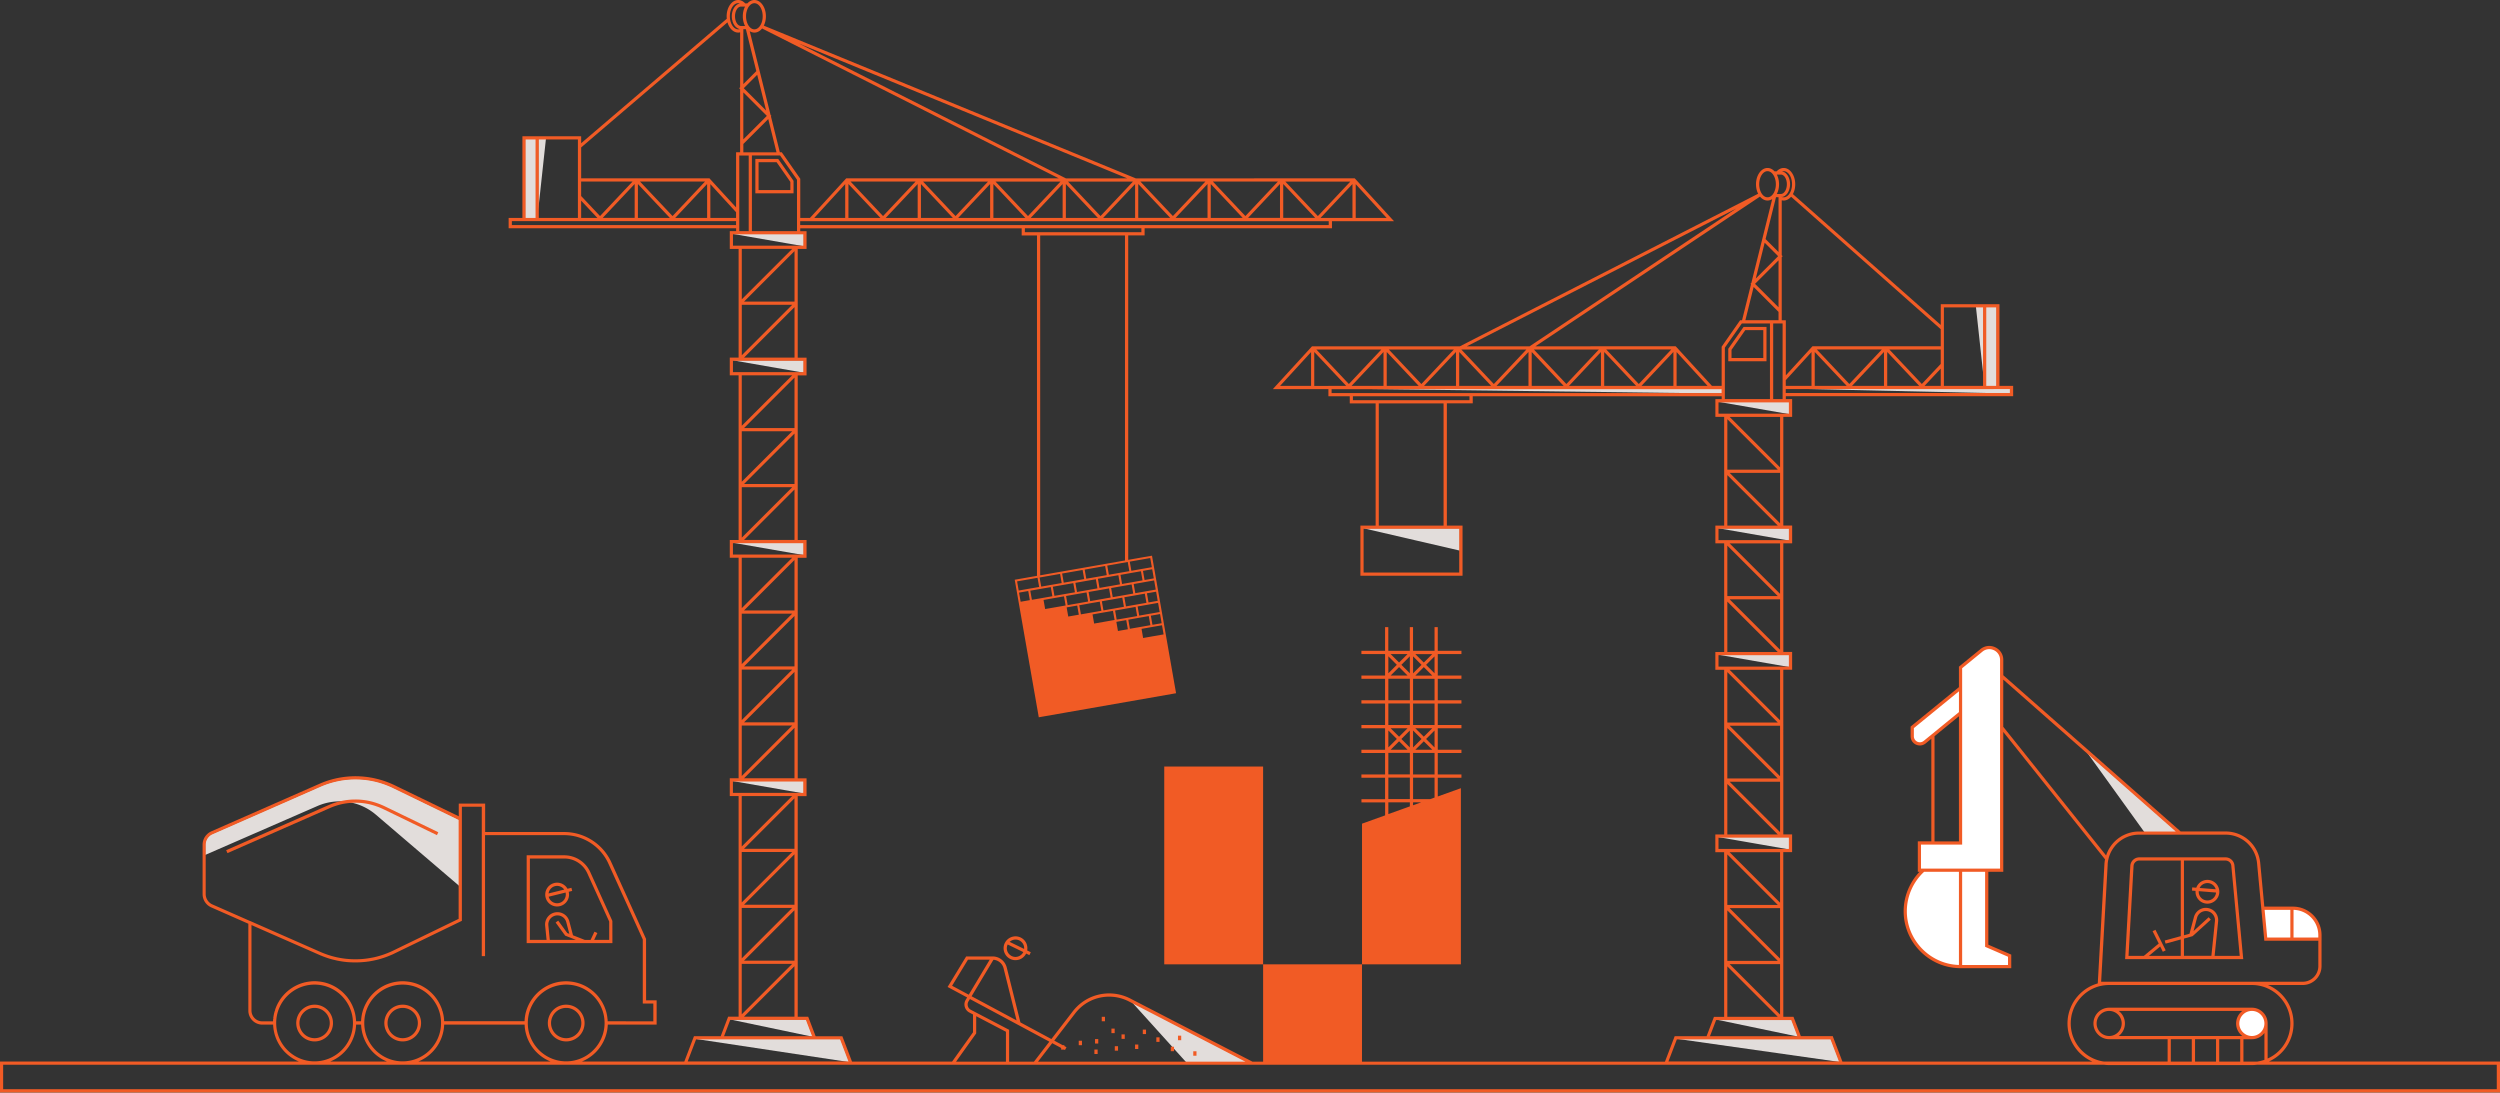 <svg xmlns="http://www.w3.org/2000/svg" width="1048" height="458" fill="none"><rect width="100%" height="100%" fill="#333333" stroke="none"/><path fill="#E2DDDB" d="m523.026 445.245-48.646-25.257 22.829 25.257h25.817ZM611.96 221.413v9.406l-40.567-9.406h40.567ZM720.178 350.879h29.964v5.223M720.178 274.426h29.964v5.213M720.178 221.413h29.964v5.223M720.178 168.409h29.964v5.214M828.307 128.628h3.24v29.86l-3.24-29.86ZM832.335 128.628h4.733v33.362h-4.637l-.096-33.362ZM557.979 162.872l163.963 2.105v-2.105H557.979ZM748.378 162.872l94.41 2.105v-2.105h-94.41ZM192.531 343.569v27.834l-34.934-29.86a23.378 23.378 0 0 0-24.541-3.659l-47.04 20.515v-4.28c0-1.249.463-2.436 1.267-3.336a4.957 4.957 0 0 1 1.72-1.258l45.258-19.903a36.076 36.076 0 0 1 6.768-2.219 36.003 36.003 0 0 1 7.957-.882c5.17 0 10.323 1.092 15.126 3.293.28.113.559.244.83.375l27.58 13.38h.009Z"/><path fill="#fff" d="M839.111 276.653v88.13h-34.497v-11.397h17.248v-73.589l8.786-7.162c3.389-2.76 8.463-.349 8.463 4.018Z"/><path fill="#fff" d="M821.862 288.364v10.454l-11.589 9.459-3.459 2.821c-2.087 1.703-5.223.209-5.223-2.481v-3.729l20.262-16.532.009.008ZM944.001 434.966a5.939 5.939 0 1 0 0-11.878 5.939 5.939 0 0 0 0 11.878ZM972.516 392.014v1.668h-11.729V380.73h.437c6.236 0 11.284 5.048 11.284 11.284h.008Z"/><path fill="#fff" d="M960.787 380.73v12.952h-10.978l-1.214-12.952h12.192ZM842.448 400.617v4.585h-20.585v-40.419h10.978v31.676l9.607 4.158ZM821.862 364.783v40.419c-12.812 0-23.187-10.376-23.187-23.188 0-6.829 2.952-12.978 7.659-17.231h15.528Z"/><path fill="#E2DDDB" d="m874.953 315.534 23.948 33.249h13.816l-37.764-33.249ZM719.112 427.333h31.948l2.759 7.24M702.79 435.455l68.445 9.729-3.703-9.729M228.854 58.244h-3.231v29.851l3.231-29.85ZM224.828 58.244h-4.724v33.353h4.637l.087-33.353ZM305.99 427.341l34.821 7.301-2.777-7.301M291.658 435.525l64.401 9.72-3.703-9.72M307.02 98.017h29.973v5.222M307.02 151.02h29.973v5.223M307.02 227.483h29.973v5.222M307.02 327.395h29.973v5.222"/><path fill="#F15B25" d="M529.497 321.342h-41.449v82.899h41.449v-82.899ZM724.5 151.431h16.018v-14.393h-9.607l-6.419 9.17v5.223h.008Zm1.354-4.795 5.773-8.253h7.546v11.694h-13.319v-3.449.008Z"/><path fill="#F15B25" d="M951.058 445.018a17.291 17.291 0 0 0 5.301-3.633 17.389 17.389 0 0 0 5.1-12.358c0-7.1-4.27-13.424-10.751-16.113h14.611c4.341 0 7.869-3.538 7.869-7.887v-10.672h.009v-2.341c0-6.594-5.371-11.956-11.974-11.956h-12.017l-1.712-18.262c-.698-7.554-6.952-13.249-14.55-13.249h-18.812l-42.096-37.082-8.698-7.668-1.005-.883-22.55-19.851v-6.419c0-2.288-1.283-4.323-3.345-5.293a5.837 5.837 0 0 0-6.227.743l-9.03 7.371v8.585l-20.017 16.332-.236.201v4.043c0 1.52.847 2.856 2.209 3.502a3.97 3.97 0 0 0 1.669.376c.882 0 1.746-.306 2.445-.873l2.358-1.931v42.996h-5.668v12.759h.734c-4.245 4.428-6.673 10.428-6.673 16.55 0 12.839 10.376 23.485 23.179 23.843v.026h21.939v-5.703l-9.607-4.157v-30.559h6.262v-58.628l7.589 9.502.882 1.118 7.398 9.249 18.742 23.458 1.004 1.258 7.048 8.829a15.003 15.003 0 0 0-.271 2.123l-2.786 49.886a17.236 17.236 0 0 0-7.563 4.454l-.113.096a22.95 22.95 0 0 0-.891.978 16.762 16.762 0 0 0-2.961 5.039 9.34 9.34 0 0 0-.341.944c-.27.829-.48 1.703-.628 2.672a7.95 7.95 0 0 0-.105.891 17.484 17.484 0 0 0 .838 7.345c.105.297.227.594.341.891a17.484 17.484 0 0 0 9.17 9.467H772.343l-4.061-10.673h-13.371l-3.092-8.113h-4.262v-23.45l-.009-45.563h3.703v-7.449h-3.685v-23.45l-.009-45.563h3.703v-7.458h-3.685v-23.45l-.009-22.096h3.703v-7.449h-3.703V174.75h3.703v-7.45h-2.646v-1.205h95.291v-4.332h-5.729v-34.236h-24.62v8.69l-61.982-54.855c.638-1.188.978-2.603.978-4.122 0-3.765-2.174-6.83-4.847-6.83-1.048 0-2.087.498-2.934 1.415h-.882c-.874-.926-1.895-1.415-2.943-1.415-2.664 0-4.839 3.065-4.839 6.838 0 1.441.315 2.813.9 3.965l-125.047 63.965H581.34l-31.336-.009-.227.227-.096.122-15.083 16.472-1.022 1.127h16.044l7.249.008v2.978h8.952v2.987h10.847v51.231h-6.385v21.039h42.812v-21.039h-6.567V169.09h10.847v-2.987h104.357v1.206h-2.646v7.449h3.685v45.563h-3.685v7.45h3.685v23.45l.009 22.104h-3.703v7.459h3.686v46.908l.008 22.104h-3.703v7.45h3.686v46.908l.009 22.104h-4.271l-3.092 8.114h-13.371l-4.078 10.672-127.004.018v-40.803h-41.449v40.803h-4.446l-51.204-26.472a19.444 19.444 0 0 0-8.856-2.157c-6.044 0-11.625 2.751-15.31 7.537l-8.943 11.598-12.978-6.978-5.738-23.021a6.1 6.1 0 0 0-5.922-4.629h-11.083l-7.781 12.794 8.183 4.393-.576.961c-.55.935-.699 2-.402 3.013a3.818 3.818 0 0 0 1.913 2.358l1.528.804v7.476l-8.76 12.279h-41.956l-4.043-10.611h-11.205l-3.118-8.184h-4.393v-92.479h3.703v-7.459h-3.703v-92.453h3.703v-7.45h-3.703v-69.003h3.703v-7.45h-3.703v-45.563h3.703v-7.45h-2.647v-1.205h92.821v2.987h6.419v142.697l-9.336 1.634.821 4.698.864 4.926.253 1.458.525 3.013.969 5.564.288 1.633 6.367 36.366 57.554-10.078-4.192-23.921-.821-4.699-.821-4.699-.83-4.698-.821-4.699-.821-4.681-.82-4.699-.97-5.563-9.45 1.651-.515.087V98.689h6.873v-2.987h78.541v-2.987h25.991l-16.104-17.598-.123-.122-.209-.227h-31.336l-60.402.026L320.19 10.751c.567-1.135.882-2.515.882-3.913 0-3.773-2.166-6.838-4.839-6.838-1.057 0-2.078.49-2.943 1.415h-.9C311.543.498 310.504 0 309.456 0c-2.673 0-4.847 3.065-4.847 6.83 0 .349.026.69.061 1.021l-61.048 52.183v-2.917h-24.628v34.236h-5.773v4.332h95.353v1.205h-2.655v7.45h3.703v45.563h-3.703v7.449h3.703v69.004h-3.703v7.45h3.703v92.453h-3.703v7.459h3.703v92.479h-4.393l-3.118 8.184h-11.205l-4.044 10.611h-42.951a17.364 17.364 0 0 0 9.545-9.459c.131-.297.236-.594.35-.89.585-1.625.908-3.345.978-5.127h20.48V419.35h-4.419l-.018-25.755-14.515-32.07c-3.502-7.738-11.257-12.742-19.764-12.742h-33.17v-11.912h-11.065v5.327l-26.856-13.022a38.033 38.033 0 0 0-16.454-3.781c-2.978 0-5.956.358-8.847 1.056a36.681 36.681 0 0 0-6.314 2.149l-45.266 19.904a5.709 5.709 0 0 0-1.773 1.214c-.385.349-.725.777-1.048 1.318a6.112 6.112 0 0 0-.83 3.083v20.673a6.089 6.089 0 0 0 3.65 5.598l15.529 6.838v36.428c0 3.231 2.629 5.869 5.86 5.869h4.524a17.429 17.429 0 0 0 10.847 15.484H0v12.952h1048v-12.952h-96.951l.009.009ZM806.395 310.591a2.453 2.453 0 0 1-1.581.568c-.375 0-.751-.087-1.091-.245a2.519 2.519 0 0 1-1.433-2.279v-3.406l18.9-15.432v8.716l-14.786 12.078h-.009Zm14.786-10.332v52.445h-10.227v-44.095l10.227-8.358v.008Zm0 104.253c-12.061-.358-21.834-10.402-21.834-22.507a22.595 22.595 0 0 1 7.249-16.55h14.585v39.057Zm20.576-3.45v3.467h-19.222v-39.074h9.624v31.45l9.589 4.157h.009Zm-3.327-36.952h-33.144v-10.052h17.249v-73.947l8.532-6.96a4.44 4.44 0 0 1 2.839-1.022c.672 0 1.327.148 1.947.445 1.59.751 2.568 2.314 2.568 4.079v87.457h.009ZM549.602 161.754h-12.986l12.986-14.174v14.174Zm18.716-84.558 12.97 14.166h-12.97V77.196Zm393.133 304.216c5.746.122 10.375 4.838 10.375 10.611v.987h-10.375V381.412Zm-1.345 0v11.598h-9.686l-1.092-11.598h10.778Zm-88.043-36.323-.882-1.118-22.568-28.236-.882-1.118-7.965-9.947v-19.79l20.891 18.401 1.004.882 50.41 44.402h-15.31c-.349 0-.681 0-.996.035-.078 0-.165 0-.227.008-.174.009-.358.035-.602.062-.393.043-.786.104-1.17.192a5.192 5.192 0 0 0-.577.139 5.085 5.085 0 0 0-.568.149 15.185 15.185 0 0 0-1.65.594 7.217 7.217 0 0 0-.472.209c-.201.096-.393.184-.585.28a9.743 9.743 0 0 0-.996.585l-.497.323c-.14.105-.297.218-.463.332-.297.236-.586.472-.891.725l-.411.393a14.47 14.47 0 0 0-2.506 3.179c-.114.175-.21.349-.28.498-.078.113-.131.236-.227.436-.043.088-.087.166-.113.245-.14.306-.288.629-.402.952l-.044.113a4.65 4.65 0 0 0-.157.446c-.017.052-.035.096-.052.148l-10.821-13.528.009.009Zm11.467 17.345c.035-.778.14-1.52.314-2.21.079-.393.184-.76.297-1.127a13.91 13.91 0 0 1 .865-2.087c.174-.332.367-.655.567-.969.193-.306.402-.62.638-.917.314-.437.664-.848 1.065-1.249 2.507-2.568 5.887-3.983 9.511-3.983h36.166c6.882 0 12.559 5.179 13.205 12.035l3.039 32.419h22.647v10.672a6.53 6.53 0 0 1-6.525 6.524h-84.523l2.751-49.126-.017.018Zm-14.184 72.933a8.828 8.828 0 0 1-.34-.864 16.284 16.284 0 0 1-.961-5.476c0-.515.026-1.066.096-1.668.026-.271.053-.568.114-.865.087-.637.227-1.284.419-1.912.07-.28.157-.542.245-.804l.043-.122a15.853 15.853 0 0 1 2.227-4.175c.28-.367.559-.725.865-1.074.227-.262.471-.515.725-.777 3.03-3.04 7.083-4.716 11.397-4.716h59.816c8.882 0 16.114 7.231 16.114 16.113a16.048 16.048 0 0 1-9.511 14.707v-14.707a6.61 6.61 0 0 0-6.603-6.603h-59.816a6.61 6.61 0 0 0-6.603 6.603 6.634 6.634 0 0 0 3.363 5.755 6.523 6.523 0 0 0 3.24.847h24.489v9.38h-26.576l-.175-.017c-.096-.009-.192-.026-.297-.044-5.397-.856-10.105-4.533-12.271-9.581Zm74.637-1.074a5.263 5.263 0 0 1-5.257-5.257c0-2.9 2.358-5.258 5.257-5.258 2.9 0 5.258 2.358 5.258 5.258a5.263 5.263 0 0 1-5.258 5.257Zm5.258-1.266v11.249c-.996.349-2.044.602-3.1.751h-5.695v-9.38h3.537c2.07 0 4.027-.987 5.258-2.611v-.009Zm-61.082 1.266a6.628 6.628 0 0 0 2.611-5.257 6.63 6.63 0 0 0-2.611-5.258h51.824a6.63 6.63 0 0 0-2.611 5.258c0 2.069.987 4.026 2.611 5.257h-51.824Zm50.934 1.345v9.38h-8.795v-9.38h8.795Zm-10.14 0v9.38h-8.795v-9.38h8.795Zm-10.157 0v9.38h-8.795v-9.38h8.795Zm-34.637-1.345a5.263 5.263 0 0 1-5.258-5.257c0-2.9 2.358-5.258 5.258-5.258a5.263 5.263 0 0 1 5.257 5.258 5.263 5.263 0 0 1-5.257 5.257Zm-51.52-305.421h4.166v32.891h-4.166v-32.891Zm-17.755 0h16.41v32.891h-16.41v-32.891Zm5.921 34.245h.437l21.292-.009v1.642h-93.946v-1.642h10.786l61.423.009h.008Zm-72.209-1.363v-2.402l10.786-11.772v14.174h-10.786Zm26.646-.786-13.633-14.463h27.258l-13.633 14.463h.008Zm14.516-13.423v14.209H776.36l13.398-14.209Zm-15.625 14.209h-13.397v-14.209l13.397 14.209Zm31.502-.786-13.633-14.454h21.546v6.044l-7.922 8.41h.009Zm7.922-6.437v7.223h-6.804l6.804-7.223Zm-9.031 7.223H791.12v-14.209l13.406 14.209Zm9.031-23.738v7.144h-53.773l-.227.227-.096.123-10.847 11.851v-23.118h-1.712v-26.462l.393-.393-.393-.393v-23.04c.253.062.524.114.812.114 1.127 0 2.227-.568 3.109-1.598l62.742 55.545h-.008Zm-81.895-3.773 3.467-13.938 10.428 10.436v3.494h-13.895v.008Zm10.297 1.345v31.703h-18.9v-21.546l7.118-10.157h11.791-.009Zm3.598-26.454v19.695l-9.843-9.843 9.843-9.843v-.009Zm-9.546 7.634 3.738-15.013 5.642 5.633-9.38 9.38Zm7.31 18.82h3.948v31.703h-3.948v-31.703Zm4.393-63.833c1.93 0 3.502 2.454 3.502 5.467 0 3.013-1.572 5.485-3.502 5.485-.27 0-.524-.044-.768-.131l-.035-.149V82.375l.227.192c.087-.017.174-.026.271-.061.078-.026.157-.061.235-.105l.166-.079c.114-.052.219-.104.315-.166.105-.06.201-.148.279-.218.131-.087.254-.183.376-.297.061-.06.105-.122.209-.262.131-.122.245-.27.341-.419.052-.07.087-.148.157-.27.114-.175.21-.35.297-.542l.122-.323c.079-.184.158-.376.21-.585l.035-.14a7.087 7.087 0 0 0 .253-1.887c0-2.55-1.301-4.777-3.083-5.31-.096-.026-.192-.052-.288-.07.218-.07.446-.104.681-.104v.026Zm-2.733 1.694-.061-.14-.062-.13h1.677c.175 0 .341.026.481.07 1.179.375 2.034 2.052 2.034 3.982 0 2.244-1.135 4.078-2.532 4.078h-1.677c.044-.078.087-.174.131-.27.533-1.1.803-2.41.803-3.79s-.279-2.7-.803-3.791l.009-.009Zm.576 9.214v22.987l-5.432-5.433 4.375-17.554h1.057Zm-4.611-10.908c.768 0 1.484.393 2.131 1.153.279.367.498.716.681 1.109.445.934.681 2.052.681 3.223 0 1.17-.227 2.244-.716 3.292-.157.35-.375.699-.646 1.022-.428.524-1.144 1.153-2.122 1.153-1.922 0-3.494-2.454-3.494-5.467 0-3.014 1.563-5.485 3.494-5.485h-.009ZM737.784 82.4c.882 1.074 2 1.668 3.162 1.668.664 0 1.336-.2 1.956-.594l-8.742 35.153-.376.358.236.218-3.755 15.039h-.804l-7.746 11.092v16.428h-4.07l-15.188-16.594h-31.336l-27.484.009 94.156-62.768-.009-.009Zm-21.965 79.353h-12.986V147.58l12.986 14.174Zm-42.471-15.249h27.258l-13.634 14.463-13.633-14.463h.009Zm12.515 15.249h-13.379v-14.201l13.379 14.201Zm15.625-14.209v14.209H688.09l13.398-14.209Zm-58.498-1.022h27.249l-13.624 14.454-13.616-14.454h-.009Zm12.498 15.24h-13.397v-14.21l13.397 14.21Zm15.624-14.201v14.201h-13.397l13.397-14.201Zm56.716-60.14-86.637 57.765h-26.34l112.977-57.764Zm-87.982 59.109-13.633 14.455-13.616-14.455h27.249Zm.891 1.022v14.21h-13.406l13.406-14.21Zm-29.039 0 13.406 14.21h-13.406v-14.21Zm-2.245-1.022-13.615 14.455-13.633-14.455h27.248Zm.891 1.022v14.21h-13.406l13.406-14.21Zm-29.021 0 13.397 14.21h-13.397v-14.21Zm-2.245-1.039-13.633 14.463-13.633-14.463H579.078Zm.882 1.039v14.21h-13.397l13.397-14.21Zm-23.117 14.227h-5.904v-14.227l13.397 14.21h-7.493v.017Zm54.864 59.895v18.34H571.62v-18.34h40.087Zm-33.72-1.345v-51.231h27.152v51.231h-27.152Zm38.008-52.576h-48.856v-1.642h48.856v1.642Zm-57.79-2.987v-1.624h163.492v1.624H558.205Zm162.191 8.655v-4.751h29.502v4.751h-29.502Zm4.655 24.795h21.152v21.152l-21.152-21.152Zm20.2 22.113h-21.152v-21.153l21.152 21.153Zm-21.152-23.458v-21.153l21.152 21.153h-21.152Zm.952-22.096h21.152v21.152l-21.152-21.152Zm-4.655 51.659v-4.751h29.502v4.751h-29.502Zm4.655 24.803h21.152v21.135l-21.152-21.135Zm20.183 22.087h-21.135V252.19l21.135 21.135Zm-21.135-23.449v-21.144l21.152 21.144h-21.152Zm.952-22.096h21.152v21.152l-21.152-21.152Zm-4.655 51.659v-4.769h29.502v4.769h-29.502Zm4.655 48.253h21.152v21.152l-21.152-21.152Zm20.183 22.104h-21.135v-21.153l21.135 21.153Zm-21.135-23.449v-21.153l21.152 21.153h-21.152Zm.952-22.114h21.152v21.153l-21.152-21.153Zm-.952-1.345v-21.152l21.152 21.152h-21.152Zm.952-22.104h21.152v21.152l-21.152-21.152Zm-4.655 75.099v-4.742h29.502v4.742h-29.502Zm4.655 48.271h21.152v21.152l-21.152-21.152Zm20.183 22.087h-21.135v-21.135l21.135 21.135Zm-21.135-23.45v-21.152l21.152 21.152h-21.152Zm.952-22.104h21.152v21.152l-21.152-21.152Zm-.952-1.345v-21.153l21.152 21.153h-21.152Zm.952-22.096h21.152v21.153l-21.152-21.153Zm-5.642 70.357h31.476l2.585 6.769h-36.646l2.585-6.769Zm-16.472 8.114h64.41l3.537 9.249h-71.475l3.537-9.249h-.009Zm-261.84 1.589 3.746 2.009v.681h1.11l.078-.035.402.21.646-1.179-.891-.48v-.385h-.235l-.437.026-3.572-1.921 8.803-11.432c3.433-4.446 8.62-6.996 14.227-6.996 2.847 0 5.695.69 8.236 2l48.838 25.24h-86.907l5.956-7.738Zm-24.646-34.969a4.718 4.718 0 0 1 4.244 3.572l5.45 21.834-18.856-10.113 9.162-15.293Zm-17.336 10.9 6.655-10.935h9.117l-8.786 14.681-6.986-3.746Zm7.851 10.052a2.44 2.44 0 0 1-1.24-1.528 2.493 2.493 0 0 1 .253-1.948l.612-1.013 33.301 17.869-6.455 8.384h-10.41v-13.354l-16.07-8.401.009-.009Zm2.262 9.913v-7.206l12.463 6.524v12.533h-20.917l8.454-11.851Zm62.366-198.252-7.589 1.327-9.441 1.66-9.45 1.65-9.065 1.59V98.715h35.545V234.95Zm-12.733 7.974.524-.096.349 1.982.315 1.843-.455.079-8.113 1.432-.332-1.878-.34-1.956 3.851-.681 4.192-.725h.009Zm9.118 17.755 4.139-.725.332 1.852.35 1.982-4.149.725-.672-3.825v-.009Zm1.091-1.092-.96.166-.315-1.851-.349-1.965.961-.175 7.624-1.336.341 1.982.331 1.852-3.851.681-3.773.655-.009-.009Zm-1.781-4.524-4.716.821-.341-1.912-.332-1.913 1.301-.236 2.551-.445 4.716-.83.34 1.921.332 1.913-3.851.681Zm-29.834-3.563 3.851-.681 3.773-.655.952-.166.332 1.851.349 1.965-.899.166-7.686 1.337-.34-1.965-.332-1.852Zm14.838 1.345-4.314.751-.411.07-.349-1.983-.314-1.842.454-.079 8.113-1.432.332 1.851.341 1.983-3.852.681Zm4.009.183 3.834-.663.891-.149.34 1.913.341 1.912-3.869.682-4.637.812h-.079l-.332-1.895-.341-1.913 3.852-.681v-.018Zm-9.162 1.599 4.437-.769.332 1.913.34 1.912-1.03.184-3.406.594-.673-3.834Zm14.708 2.262 4.262-.734.454-.079.34 1.965.332 1.852-.454.079-8.113 1.432-.341-1.922-.332-1.912 3.852-.681Zm.89-5.896-.995.175-4.734.83-.34-1.983-.332-1.851 3.851-.664 1.878-.332 2.856-.506.314 1.851.35 1.983-2.856.489.008.008Zm-2.646-9.205-4.716.821-.34-1.912-.332-1.913 8.576-1.511.341 1.921.331 1.913-3.851.681h-.009Zm-9.441 1.651-3.642.629-1.091.201-.332-1.922-.341-1.912 8.585-1.503.332 1.913.341 1.913-3.852.681Zm-.725 1.022.35 1.956.332 1.878-3.852.664-4.733.829-.332-1.877-.341-1.957 2.847-.489 1.005-.175 4.716-.829h.008Zm-6.314.209-2.41.42-4.717.829-.401-2.235-.271-1.59 8.576-1.502.341 1.912.332 1.922-1.441.244h-.009Zm-3.537 1.52.41-.079.341 1.957.332 1.877-3.852.682-3.423.594-1.301.218-.105-.559-.577-3.258 3.869-.681 4.306-.751Zm37.432 16.733-3.852.664-.349-1.965-.314-1.851 3.851-.681 3.773-.655.952-.166.332 1.851.341 1.965-4.717.83-.017.008Zm-5.493-8.716-.341-1.912-.341-1.922 3.852-.663 3.703-.655 1.03-.175.332 1.913.341 1.921-.472.079-8.104 1.414Zm-.83-4.698-4.253.751-.472.078-.349-1.982-.315-1.852.411-.069 8.166-1.433.332 1.878.34 1.948-3.851.681h-.009Zm-5.537-3.869-1.651.279-3.083.551-.314-1.852-.35-1.983.961-.165 7.625-1.337.34 1.983.332 1.843-3.851.681h-.009Zm-30.707-3.406.34 1.921.341 1.913-3.869.664-4.507.794-.209.035-.664-3.834 8.576-1.502-.008.009Zm-3.232 9.345-3.851.681-.664-3.834 3.851-.664.664 3.817Zm56.078 14.366-8.585 1.511-.663-3.834 3.851-.681 4.498-.786.236-.035.663 3.817v.008Zm-.821-4.681-3.851.664-.349-1.983-.332-1.842.995-.175 2.874-.507.663 3.834v.009Zm-.829-4.698-2.446.436-1.406.236-4.716.83-.332-1.852-.34-1.982 3.851-.664 2.262-.402 2.463-.437.664 3.835Zm-.821-4.699-2.236.402-1.616.279-.332-1.921-.34-1.913.882-.148 2.978-.524.664 3.834v-.009Zm-.821-4.699-3.424.594-.436.079-4.716.821-.35-1.948-.332-1.878 3.869-.681 1.511-.271 3.205-.559.664 3.834.009.009Zm-1.485-8.515.664 3.817-2.288.41-1.572.271-.332-1.852-.341-1.982 2.673-.472 1.179-.201.017.009Zm-.821-4.699.664 3.834-3.852.664-3.772.664-.961.166-.332-1.922-.341-1.912 8.585-1.502.009.008Zm-8.629 6.35 4.717-.83.349 1.982.332 1.852-.419.07-8.166 1.432-.315-1.843-.349-1.982 3.851-.681Zm-.148-.865-.454.079-8.114 1.414-.34-1.912-.341-1.922 8.585-1.502.332 1.913.341 1.921-.009.009Zm5.057-142.104H429.63v-1.641h48.838v1.641Zm88.488-5.973h-13.397l13.397-14.201v14.2Zm-.882-15.24L552.45 90.576l-13.634-14.454h27.258Zm-28.14 1.022 13.398 14.209h-13.398v-14.21Zm-2.244-1.022-13.624 14.454-13.625-14.454h27.258-.009Zm.882 1.022v14.209h-13.397l13.397-14.21Zm-29.022 0 13.398 14.209H507.55v-14.21Zm-2.244-1.022-13.633 14.454-13.616-14.454h27.249Zm.891 1.022v14.209h-13.406l13.406-14.21Zm-29.039 0 13.406 14.209h-13.406v-14.21ZM557 92.715v1.625H335.438v-1.625H557Zm-215.675-1.362 12.986-14.175v14.175h-12.986Zm28.847-.786-13.616-14.454h27.249L370.18 90.567h-.008Zm14.515-13.415v14.2h-13.398l13.398-14.2Zm-15.616 14.2h-13.406V77.144l13.406 14.21Zm31.476-.785-13.616-14.454h27.249l-13.624 14.454h-.009Zm14.515-13.423v14.209h-13.397l13.397-14.21Zm-15.624 14.209h-13.38v-14.2l13.38 14.2Zm31.502-.786-13.633-14.454h27.257L430.94 90.567Zm14.515-13.423v14.209h-13.397l13.397-14.21Zm-15.624 14.209h-13.398v-14.21l13.398 14.21Zm16.978 0v-14.21l13.405 14.21h-13.405Zm29.03 0h-13.406l13.406-14.21v14.21Zm-14.515-.786-13.625-14.454h27.249l-13.616 14.454h-.008Zm11.266-15.8-25.72.027-111.912-56.523L472.59 74.777v-.01Zm-28.76 0h-57.763l-31.336-.008-15.205 16.594h-4.053V74.925l-7.755-11.091h-.804l-3.738-15.048.21-.21-.349-.35-8.751-35.152c.62.393 1.292.594 1.973.594 1.179 0 2.315-.611 3.206-1.73l124.392 62.83h-.027ZM311.613 63.843V60.35l10.437-10.437 3.458 13.939h-13.895v-.009Zm2.245 1.345V96.89h-3.948V65.187h3.948Zm7.607-16.611-9.861 9.843V38.725l9.861 9.851Zm-9.677-11.598 5.633-5.633 3.738 15.013-9.371-9.38Zm3.415 28.2h11.799l7.1 10.158V96.88h-18.899V65.178Zm-1.756-61.64c.192-.394.411-.735.655-1.023.358-.436 1.109-1.17 2.14-1.17 1.921 0 3.476 2.463 3.476 5.485 0 3.021-1.563 5.467-3.476 5.467-.97 0-1.694-.629-2.14-1.153a5.176 5.176 0 0 1-.681-1.1c-.445-.935-.681-2.053-.681-3.214 0-1.162.227-2.245.716-3.293h-.009Zm-.777 8.715 4.375 17.555-5.432 5.432V12.253h1.057Zm-2.018-9.484h1.677a4.128 4.128 0 0 0-.131.262c-.532 1.109-.812 2.419-.812 3.799s.28 2.69.812 3.79c0 0 .114.227.14.27h-1.686c-1.397 0-2.532-1.825-2.532-4.078 0-1.93.856-3.607 2.035-3.982.157-.053.314-.07.489-.07l.008.009Zm-1.196-1.415c.236 0 .463.035.681.105a3.653 3.653 0 0 0-.297.07c-1.781.532-3.074 2.76-3.074 5.31 0 .628.087 1.266.253 1.895l.227-.062-.201.201c.07.227.158.446.271.708.018.06.044.122.07.2.061.132.14.263.21.385l.096.157c.035.053.07.114.157.262.114.149.218.28.323.393l.227.27c.114.114.245.21.367.289l.096.079c.061.052.122.104.192.148.088.053.175.096.262.131l.219.105c.078.035.157.079.244.105.087.026.175.043.271.052l.131.026a2.213 2.213 0 0 1-.725.114c-1.921 0-3.493-2.463-3.493-5.485 0-3.022 1.563-5.467 3.493-5.467v.009Zm-65.834 74.759h21.546l-13.633 14.454-7.921-8.402v-6.043l.008-.01Zm22.428 1.022v14.21h-13.397l13.397-14.21Zm-22.428 6.995 6.804 7.223h-6.804V84.13Zm-17.755-25.668h16.393v32.89h-16.393v-32.89Zm-5.528 0h4.166v32.89h-4.166v-32.89Zm88.217 35.878h-93.981v-1.642h21.091l31.511.009h.236l41.143-.01v1.643Zm-26.628-3.773-13.633-14.454h27.248l-13.615 14.454Zm14.498-13.423v14.209h-13.38l13.38-14.21ZM280.81 91.353h-13.397v-14.21l13.397 14.21Zm27.746 0h-10.777V77.187l10.777 11.773v2.393Zm-10.829-16.236-.123-.148-.2-.218h-53.782V61.799L304.967 9.37c.734 2.576 2.506 4.288 4.489 4.288.244 0 .507-.035.803-.113v23.039l-.393.393.393.393v26.462h-1.694v23.118l-10.838-11.834Zm9.537 27.869v-4.751h29.502v4.751h-29.502Zm25.799 25.755v21.153H311.91l21.153-21.153Zm-22.105 20.183v-21.152h21.153l-21.153 21.152Zm.952-22.497 21.153-21.153v21.153H311.91Zm-.952-.952v-21.153h21.153l-21.153 21.153Zm-3.703 30.515v-4.751h29.502v4.751h-29.502Zm25.799 49.205v21.152h-21.153l21.153-21.152Zm-22.105 20.2v-21.152h21.153l-21.153 21.152Zm.952-22.506 21.153-21.153v21.153h-21.153Zm-.952-.952v-21.153h21.153l-21.153 21.153Zm.952-22.497 21.153-21.153v21.153h-21.153Zm-.952-.952v-21.153h21.153l-21.153 21.153Zm-3.703 53.964v-4.751h29.502v4.751h-29.502Zm25.799 72.655v21.143h-21.152l21.152-21.143Zm-22.104 20.2v-21.152h21.152l-21.152 21.152Zm.952-22.497 21.152-21.153v21.153h-21.152Zm-.952-.952v-21.153h21.152l-21.152 21.153Zm.952-22.498 21.152-21.153v21.153h-21.152Zm-.952-.961v-21.152h21.152l-21.152 21.152Zm.952-22.497 21.152-21.153v21.153h-21.152Zm-.952-.952v-21.153h21.152l-21.152 21.153Zm-3.703 77.414v-4.742h29.502v4.742h-29.502Zm25.799 72.663v21.153h-21.153l21.153-21.153Zm-22.105 20.192v-21.153h21.153l-21.153 21.153Zm.952-22.498 21.153-21.152v21.152h-21.153Zm-.952-.96v-21.153h21.153l-21.153 21.153Zm.952-22.498 21.153-21.152v21.152h-21.153Zm-.952-.952v-21.152h21.153l-21.153 21.152Zm.952-22.497 21.153-21.153v21.153h-21.153Zm-.952-.952v-21.153h21.153l-21.153 21.153Zm-4.812 72.689h31.72l2.594 6.83h-36.917l2.594-6.83h.009Zm-14.323 8.175h60.366l3.52 9.248h-67.415l3.52-9.248h.009Zm-39.406-1.249a17.18 17.18 0 0 1-.341.864c-2.585 5.817-8.358 9.581-14.716 9.581a16.088 16.088 0 0 1-14.707-9.589 9 9 0 0 1-.358-.856 15.746 15.746 0 0 1-1.013-5.633c0-.507.026-1.005.07-1.503.026-.288.061-.576.104-.864 1.031-6.961 6.393-12.384 13.337-13.52.288-.043.576-.078.873-.105a14.102 14.102 0 0 1 1.703-.104c8.873 0 16.096 7.222 16.096 16.096a15.77 15.77 0 0 1-1.031 5.633h-.017Zm-99.685-5.633c0-8.874 7.214-16.096 16.079-16.096 8.864 0 16.096 7.222 16.096 16.096 0 8.873-7.223 16.078-16.096 16.078-8.874 0-16.079-7.214-16.079-16.078Zm9.502 16.148h-23.772a17.432 17.432 0 0 0 10.847-15.485h2.096a17.427 17.427 0 0 0 10.829 15.485Zm24-15.485h33.712a16.61 16.61 0 0 0 .969 5.127 17.342 17.342 0 0 0 9.895 10.358h-55.423c6.314-2.568 10.594-8.62 10.838-15.485h.009Zm-81.484-43.467-15.65-6.89a4.78 4.78 0 0 1-2.848-4.376v-20.672c0-1.179.437-2.306 1.214-3.179a4.706 4.706 0 0 1 1.625-1.197l45.266-19.912a36.81 36.81 0 0 1 6.725-2.201 35.594 35.594 0 0 1 7.903-.882c5.223 0 10.28 1.1 15.04 3.275.279.113.541.244.821.384l27.44 13.31v41.485l-27.44 13.309a37.174 37.174 0 0 1-7.773 2.734 37.533 37.533 0 0 1-4.026.672c-.332.044-.682.079-1.022.105-.673.061-1.336.096-2.009.105-.367.009-.734.018-1.109.018-3.415 0-6.812-.489-10.087-1.45a27.564 27.564 0 0 1-1.808-.585 78.38 78.38 0 0 1-.9-.323 28.314 28.314 0 0 1-1.773-.725l-29.336-12.917-.279-.096.026.008Zm10.768 36.804a8.151 8.151 0 0 0-.262.777l.228.061-.262.061-.245.847c-.061.245-.122.489-.157.734-.061.288-.122.568-.157.847-.053.28-.079.542-.105.804l.236.017-.254.131c-.026.271-.035.533-.043.786-.018.079-.018.157-.027.236h-4.515c-2.489 0-4.506-2.026-4.506-4.524v-35.834l28.62 12.585c.314.131.62.271.925.376.524.227 1.048.41 1.581.602.393.14.777.271 1.162.393.611.192 1.214.367 1.825.516.611.148 1.223.297 1.851.436l.926.175c1.04.183 1.957.314 2.804.402.515.043 1.03.096 1.537.113.367.026.716.035 1.057.044.122.009.27.009.393.009h.244c.07.008.131.008.192.008h.446c.209.009.419.009.594-.008.393 0 .794-.009 1.187-.035a14 14 0 0 0 1.075-.07h.209l.245-.035c.279-.026.576-.044.873-.079.183-.026.367-.043.559-.061.288-.044.568-.078.865-.113.471-.079.925-.158 1.388-.245l.14-.026a33.393 33.393 0 0 0 1.485-.315c.524-.113 1.03-.244 1.528-.393a33.929 33.929 0 0 0 3.319-1.1c.672-.262 1.327-.542 1.982-.821.332-.14.655-.297.978-.463l28.21-13.677v-47.824h8.34v62.637h1.372v-50.725h33.178c7.974 0 15.249 4.69 18.524 11.948l14.419 31.798v26.83h4.419v7.458H254.74c0-.157 0-.323-.026-.454v-.305c-.035-.236-.061-.49-.105-.612v-.192a2.939 2.939 0 0 0-.096-.594 1.513 1.513 0 0 0-.07-.428 6.887 6.887 0 0 0-.087-.454 25.869 25.869 0 0 0-.166-.716l-.192-.655c-.035-.105-.061-.201-.096-.315a6.533 6.533 0 0 0-.253-.689 2.997 2.997 0 0 0-.184-.472 8.94 8.94 0 0 0-.637-1.362c-.062-.158-.149-.315-.227-.463l-.088-.158a16.105 16.105 0 0 0-1.048-1.633 3.834 3.834 0 0 0-.279-.375 9.999 9.999 0 0 0-.603-.751 11.242 11.242 0 0 0-.515-.586c-.192-.2-.384-.41-.577-.576a8.555 8.555 0 0 0-.576-.55 10.495 10.495 0 0 0-.751-.629l-.559-.428a17.284 17.284 0 0 0-8.699-3.292 14.902 14.902 0 0 0-1.598-.088c-.568 0-1.109.026-1.572.079-.061 0-.131 0-.183.009-.297.026-.594.061-.9.104a17.314 17.314 0 0 0-7.624 3.162 5.495 5.495 0 0 0-.559.428c-.262.201-.516.41-.76.629a8.22 8.22 0 0 0-.559.541 7.19 7.19 0 0 0-.576.585 6.399 6.399 0 0 0-.524.585c-.219.245-.42.489-.612.751-.078.097-.14.184-.279.376a16.416 16.416 0 0 0-1.057 1.642l-.087.157a2.923 2.923 0 0 0-.219.437c-.227.419-.445.891-.637 1.362-.079.149-.14.323-.175.463a6.061 6.061 0 0 0-.271.751l-.131.411-.157.532c-.061.236-.122.472-.166.708a4.985 4.985 0 0 0-.078.437c-.044.139-.07.296-.07.419a4.978 4.978 0 0 0-.088.515c-.008.07-.026.14-.017.175-.026.139-.035.288-.052.428l-.018.201c-.009.139-.026.27-.026.393-.009.165-.026.34-.018.454v.017h-33.694c0-.07-.008-.131-.017-.209a7.562 7.562 0 0 0-.061-.804c0-.052 0-.131-.009-.175a12.733 12.733 0 0 0-.105-.794c-.035-.28-.096-.568-.157-.865-.052-.245-.114-.489-.201-.838-.061-.254-.131-.498-.201-.743l-.227.07.175-.192a6.41 6.41 0 0 0-.297-.873c-.087-.236-.175-.481-.28-.708-.104-.244-.227-.506-.34-.751a10.258 10.258 0 0 0-.393-.76 12.504 12.504 0 0 0-.411-.725 8.552 8.552 0 0 0-.358-.567l-.201-.297a7.092 7.092 0 0 0-.401-.55 17.526 17.526 0 0 0-.498-.647c-.122-.139-.253-.297-.376-.436a17.002 17.002 0 0 0-1.982-1.922 12.318 12.318 0 0 0-.489-.393 7.942 7.942 0 0 0-.847-.594c-.158-.122-.315-.218-.472-.314a15.613 15.613 0 0 0-.97-.568 8.07 8.07 0 0 0-.759-.393 17.24 17.24 0 0 0-5.957-1.633 12.898 12.898 0 0 0-1.598-.087c-.585 0-1.1.026-1.589.087a17.245 17.245 0 0 0-8.69 3.284 6.552 6.552 0 0 0-.559.428c-.262.201-.507.41-.769.637-.192.175-.375.358-.559.533-.166.149-.314.306-.471.472l-.105.113a9.899 9.899 0 0 0-.515.577c-.219.244-.42.489-.603.751-.079.105-.148.201-.279.375-.42.568-.76 1.109-1.04 1.634a8.133 8.133 0 0 0-.323.602c-.244.454-.454.917-.629 1.363a3.032 3.032 0 0 0-.192.471 9.075 9.075 0 0 0-.253.716 2.812 2.812 0 0 0-.122.428c-.062.175-.105.35-.158.533-.069.245-.131.48-.174.716a5.42 5.42 0 0 0-.079.437c-.044.14-.061.297-.078.428-.035.192-.07.41-.097.69a7.66 7.66 0 0 0-.078.725c-.009.104-.026.209-.026.288-.018.174-.027.34-.018.463v.017h-2.087c0-.148-.009-.314-.026-.454 0-.105-.009-.21-.035-.402a2.845 2.845 0 0 0-.079-.524v-.183c-.009-.201-.052-.419-.087-.612l-.018-.122c-.017-.105-.026-.209-.052-.288-.018-.14-.052-.271-.096-.445-.026-.184-.079-.376-.131-.568l-.044-.166a6.043 6.043 0 0 0-.148-.515 4.56 4.56 0 0 0-.131-.454c-.07-.228-.157-.472-.288-.804-.053-.131-.105-.262-.149-.358a10.778 10.778 0 0 0-.629-1.371c-.061-.149-.14-.28-.218-.419l-.105-.192a13.958 13.958 0 0 0-1.048-1.625 2.366 2.366 0 0 0-.175-.253l-.139-.192a8.796 8.796 0 0 0-.568-.69l-.087-.096c-.149-.166-.289-.324-.481-.533-.174-.184-.349-.376-.515-.533a17.571 17.571 0 0 0-.576-.55c-.254-.218-.498-.428-.778-.646a17.116 17.116 0 0 0-9.231-3.695 12.898 12.898 0 0 0-1.598-.087c-.585 0-1.101.026-1.59.087-2.07.184-4.07.734-5.956 1.642a10.86 10.86 0 0 0-.751.393c-.332.175-.673.367-.97.568a3.816 3.816 0 0 0-.462.306 8.267 8.267 0 0 0-.734.515l-.122.096a7.264 7.264 0 0 0-.489.393 16.395 16.395 0 0 0-1.983 1.921l-.393.446-.489.629a6.442 6.442 0 0 0-.358.506l-.245.367a7.265 7.265 0 0 0-.34.55c-.14.236-.28.472-.428.725-.131.253-.262.498-.376.751-.113.21-.209.437-.297.655l-.043.105c-.079.166-.14.332-.201.498l-.123.297v.07Zm.289 6c0-8.874 7.214-16.096 16.078-16.096 8.865 0 16.096 7.222 16.096 16.096 0 8.873-7.223 16.078-16.096 16.078-8.873 0-16.078-7.214-16.078-16.078Zm930.849 27.755H1.319v-10.262h880.665c.725.096 1.441.14 2.201.14h59.816c.76 0 1.502-.053 2.192-.14h100.457v10.262h-.02Z"/><path fill="#F15B25" d="M570.721 335.019v1.354h9.921v5.432l-9.686 3.476v58.96h41.45v-73.833l-9.694 3.476v-7.869h9.921v-1.354h-9.921v-9.013h9.921v-1.354h-9.921v-9.013h9.921v-1.353h-9.921v-9.013h9.921v-1.354h-9.921v-9.013h9.921v-1.354h-9.921v-9.013h9.921v-1.354h-9.921v-9.921h-1.354v9.921h-9.013v-9.921h-1.354v9.921h-9.013v-9.921h-1.354v9.921h-9.921v1.354h9.921v9.013h-9.921v1.354h9.921v9.013h-9.921v1.354h9.921v9.013h-9.921v1.353h9.921v9.013h-9.921v1.354h9.921v9.013h-9.921v1.354h9.921v9.013h-9.921l.018-.009Zm19.327-20.725h-7.1l3.554-3.546 3.555 3.546h-.009Zm-7.1-9.013h7.1l-3.555 3.546-3.554-3.546h.009Zm4.506 4.507 3.546-3.555v7.101l-3.546-3.555v.009Zm12.952 4.506h-7.1l3.554-3.546 3.555 3.546h-.009Zm-7.1-9.013h7.1l-3.555 3.546-3.554-3.546h.009Zm4.506 4.507 3.546-3.555v7.101l-3.546-3.555v.009Zm3.546-27.528-3.546-3.555 3.546-3.555v7.11Zm-.952.952h-7.1l3.554-3.555 3.555 3.555h-.009Zm0-9.013-3.555 3.545-3.554-3.545h7.109Zm-8.052.951 3.554 3.555-3.554 3.555v-7.11Zm0 9.407h9.013v9.013h-9.013v-9.013Zm0 10.358h9.013v9.013h-9.013v-9.013Zm0 11.309 3.554 3.555-3.554 3.555v-7.11Zm0 9.407h9.013v9.013h-9.013v-9.013Zm0 10.357h9.013v8.35l-1.826.655h-7.179v-9.013l-.008.008Zm3.414 10.358-3.414 1.223v-1.223h3.414ZM591 282.242l-3.546-3.554 3.546-3.555v7.109Zm-.952.952h-7.1l3.554-3.554 3.555 3.554h-.009Zm0-9.013-3.555 3.546-3.554-3.546h7.109Zm-8.052.952 3.554 3.555-3.554 3.554v-7.109Zm0 9.406h9.013v9.013h-9.013v-9.013Zm0 10.358h9.013v9.013h-9.013v-9.013Zm0 11.31 3.554 3.555-3.554 3.554v-7.109Zm0 9.406h9.013v9.013h-9.013v-9.013Zm0 10.358h9.013v9.013h-9.013v-9.013Zm9.013 10.358v1.712l-9.013 3.231v-4.943h9.013ZM453.56 436.267h-1.354v1.878h1.354v-1.878ZM460.127 439.97h-1.354v1.878h1.354v-1.878ZM460.389 435.568h-1.353v1.878h1.353v-1.878ZM463.21 426.232h-1.353v1.878h1.353v-1.878ZM467.271 431.202h-1.354v1.877h1.354v-1.877ZM468.677 438.564h-1.354v1.878h1.354v-1.878ZM471.499 433.612h-1.354v1.878h1.354v-1.878ZM477.175 437.857h-1.354v1.877h1.354v-1.877ZM480.415 431.603h-1.354v1.878h1.354v-1.878ZM486.091 434.861h-1.353v1.878h1.353v-1.878ZM492.144 438.8h-1.353v1.877h1.353V438.8ZM495.166 434.162h-1.353v1.878h1.353v-1.878ZM501.568 440.677h-1.353v1.878h1.353v-1.878ZM430.415 395.874a4.953 4.953 0 0 0-2.532-2.856 5.007 5.007 0 0 0-2.175-.506 5.038 5.038 0 0 0-4.498 2.803 4.95 4.95 0 0 0-.227 3.817 4.987 4.987 0 0 0 2.524 2.865c.69.34 1.424.506 2.183.506.551 0 1.101-.096 1.625-.271a4.968 4.968 0 0 0 2.847-2.506l1.362.664.594-1.214-1.528-.743a4.911 4.911 0 0 0-.175-2.541v-.018Zm-3.537 5.066a3.686 3.686 0 0 1-1.188.201 3.49 3.49 0 0 1-1.589-.376 3.622 3.622 0 0 1-1.843-2.087c-.306-.882-.262-1.834.166-2.751l6.533 3.187a3.56 3.56 0 0 1-2.079 1.817v.009Zm-3.633-6.105a3.672 3.672 0 0 1 2.48-.969c.551 0 1.075.122 1.572.366a3.617 3.617 0 0 1 1.843 2.088c.157.471.219.96.175 1.476l-6.061-2.961h-.009ZM148.985 336.504c.804 0 1.633.035 2.446.105 3.161.279 6.366 1.196 9.528 2.724l22.201 10.76.585-1.214-22.201-10.76c-3.31-1.606-6.672-2.567-10-2.855a28.042 28.042 0 0 0-2.567-.114c-3.887 0-7.677.795-11.249 2.367L94.811 356.39l.541 1.24 42.917-18.873a26.475 26.475 0 0 1 10.708-2.253h.008ZM139.588 428.861c0-4.245-3.459-7.703-7.703-7.703-4.245 0-7.703 3.458-7.703 7.703 0 4.244 3.458 7.703 7.703 7.703 4.244 0 7.703-3.459 7.703-7.703Zm-14.053 0a6.355 6.355 0 0 1 6.35-6.349 6.355 6.355 0 0 1 6.349 6.349 6.355 6.355 0 0 1-6.349 6.349 6.355 6.355 0 0 1-6.35-6.349ZM176.513 428.861c0-4.245-3.458-7.703-7.703-7.703-4.244 0-7.703 3.458-7.703 7.703 0 4.244 3.459 7.703 7.703 7.703 4.245 0 7.703-3.459 7.703-7.703Zm-14.052 0a6.355 6.355 0 0 1 6.349-6.349 6.355 6.355 0 0 1 6.35 6.349 6.355 6.355 0 0 1-6.35 6.349 6.355 6.355 0 0 1-6.349-6.349ZM237.351 421.158a7.58 7.58 0 0 0-1.782.21c-.305.069-.62.165-.908.27a7.73 7.73 0 0 0-4.603 4.751 9.939 9.939 0 0 0-.253.909 7.953 7.953 0 0 0-.157 1.563c0 2.271.996 4.419 2.742 5.895a7.27 7.27 0 0 0 1.354.908c1.1.586 2.349.9 3.607.9a7.708 7.708 0 0 0 3.607-.9 8.006 8.006 0 0 0 1.432-.978c.245-.209.481-.445.708-.69a7.742 7.742 0 0 0 1.956-5.126c0-4.245-3.459-7.703-7.703-7.703v-.009Zm5.022 11.581a5.592 5.592 0 0 1-.638.707 5.866 5.866 0 0 1-1.231.926 6.311 6.311 0 0 1-3.153.838 6.311 6.311 0 0 1-3.153-.838 6.368 6.368 0 0 1-3.196-5.511c0-.507.061-.996.183-1.467a4.41 4.41 0 0 1 .262-.847 6.375 6.375 0 0 1 3.389-3.52c.27-.122.55-.21.856-.288a5.777 5.777 0 0 1 1.659-.227 6.355 6.355 0 0 1 6.349 6.349c0 1.423-.463 2.76-1.327 3.878ZM256.705 386.04l-9.266-20.48a11.998 11.998 0 0 0-10.9-7.022h-15.764v36.821h35.947l-.017-9.319Zm-26.227 7.965-.603-6.061a3.816 3.816 0 0 1 3.817-4.209 3.821 3.821 0 0 1 3.686 2.829l1.283 4.9-.882-.349-3.773-5.188-1.091.795 4.008 5.502 4.516 1.773h-10.952l-.009.008Zm24.899 0h-6.305l1.345-2.864-1.223-.577-1.616 3.441-2.41.018-4.961-1.948-1.537-5.86c-.611-2.253-2.655-3.834-4.987-3.834a4.84 4.84 0 0 0-.786.061 5.167 5.167 0 0 0-4.366 5.642l.593 5.921h-6.995v-34.122h14.41c4.157 0 7.956 2.446 9.668 6.236l9.17 20.21v7.676Z"/><path fill="#F15B25" d="M237.893 372.573a4.947 4.947 0 0 0-1.764-1.834 4.968 4.968 0 0 0-2.568-.725 5.004 5.004 0 0 0-4.855 6.192 4.972 4.972 0 0 0 6.043 3.642 4.987 4.987 0 0 0 3.074-2.262 4.944 4.944 0 0 0 .577-3.746l1.467-.367-.323-1.31-1.651.41Zm-5.222-1.1a3.74 3.74 0 0 1 .882-.105c.655 0 1.301.184 1.877.524.428.253.786.603 1.083 1.022l-6.55 1.616c.192-1.468 1.275-2.708 2.716-3.057h-.008Zm3.991 5.415a3.618 3.618 0 0 1-2.245 1.65 3.661 3.661 0 0 1-2.759-.419 3.613 3.613 0 0 1-1.642-2.218l7.065-1.747c.227.935.07 1.904-.428 2.725l.009.009ZM932.953 359.403h-36.166c-1.982 0-3.642 1.563-3.764 3.555l-2.175 39.1h49.52l-3.677-39.24a3.747 3.747 0 0 0-3.747-3.415h.009Zm-18.786 33.03-6.716 1.834.358 1.302 6.358-1.738v6.864h-13.354l4.734-3.93 1.109 2.218 1.205-.602-4.297-8.62-1.205.602 2.577 5.153-6.227 5.17h-6.428l2.104-37.667c.079-1.284 1.145-2.288 2.411-2.288h17.38v31.685l-.009.017Zm1.354 8.262v-7.24l3.615-1.013 7.642-6.934-.908-.996-6.332 5.799 1.467-5.563a3.81 3.81 0 0 1 4.262-2.786 3.826 3.826 0 0 1 3.232 4.166l-1.485 14.558h-11.493v.009Zm12.847 0 1.476-14.419a5.175 5.175 0 0 0-5.171-5.703c-2.323 0-4.366 1.581-4.978 3.834l-1.86 7.022-2.314.637v-31.318h17.441a2.41 2.41 0 0 1 2.401 2.192l3.529 37.755h-10.524Z"/><path fill="#F15B25" d="M925.748 368.862c-.131-.009-.262-.018-.393-.018-1.188 0-2.34.419-3.24 1.188a4.946 4.946 0 0 0-1.441 2.096l-1.694-.131-.105 1.345 1.502.122a4.953 4.953 0 0 0 1.179 3.598 4.951 4.951 0 0 0 3.398 1.738c.131.009.27.018.401.018 2.585 0 4.769-2.018 4.97-4.594a4.968 4.968 0 0 0-1.179-3.633 4.957 4.957 0 0 0-3.406-1.738l.008.009Zm-2.76 2.2a3.601 3.601 0 0 1 2.359-.873 3.604 3.604 0 0 1 2.777 1.275c.323.376.559.821.699 1.31l-6.734-.533c.218-.462.524-.864.899-1.187v.008Zm2.367 6.411c-.096 0-.201 0-.297-.009a3.608 3.608 0 0 1-2.48-1.266c-.611-.708-.917-1.607-.856-2.62l7.249.576c-.166 1.869-1.747 3.328-3.616 3.328v-.009ZM316.644 66.637v14.401h16.018v-5.222l-6.42-9.18h-9.607.009Zm14.673 13.048h-13.319V67.99h7.546l5.773 8.253v3.45-.01Z"/></svg>